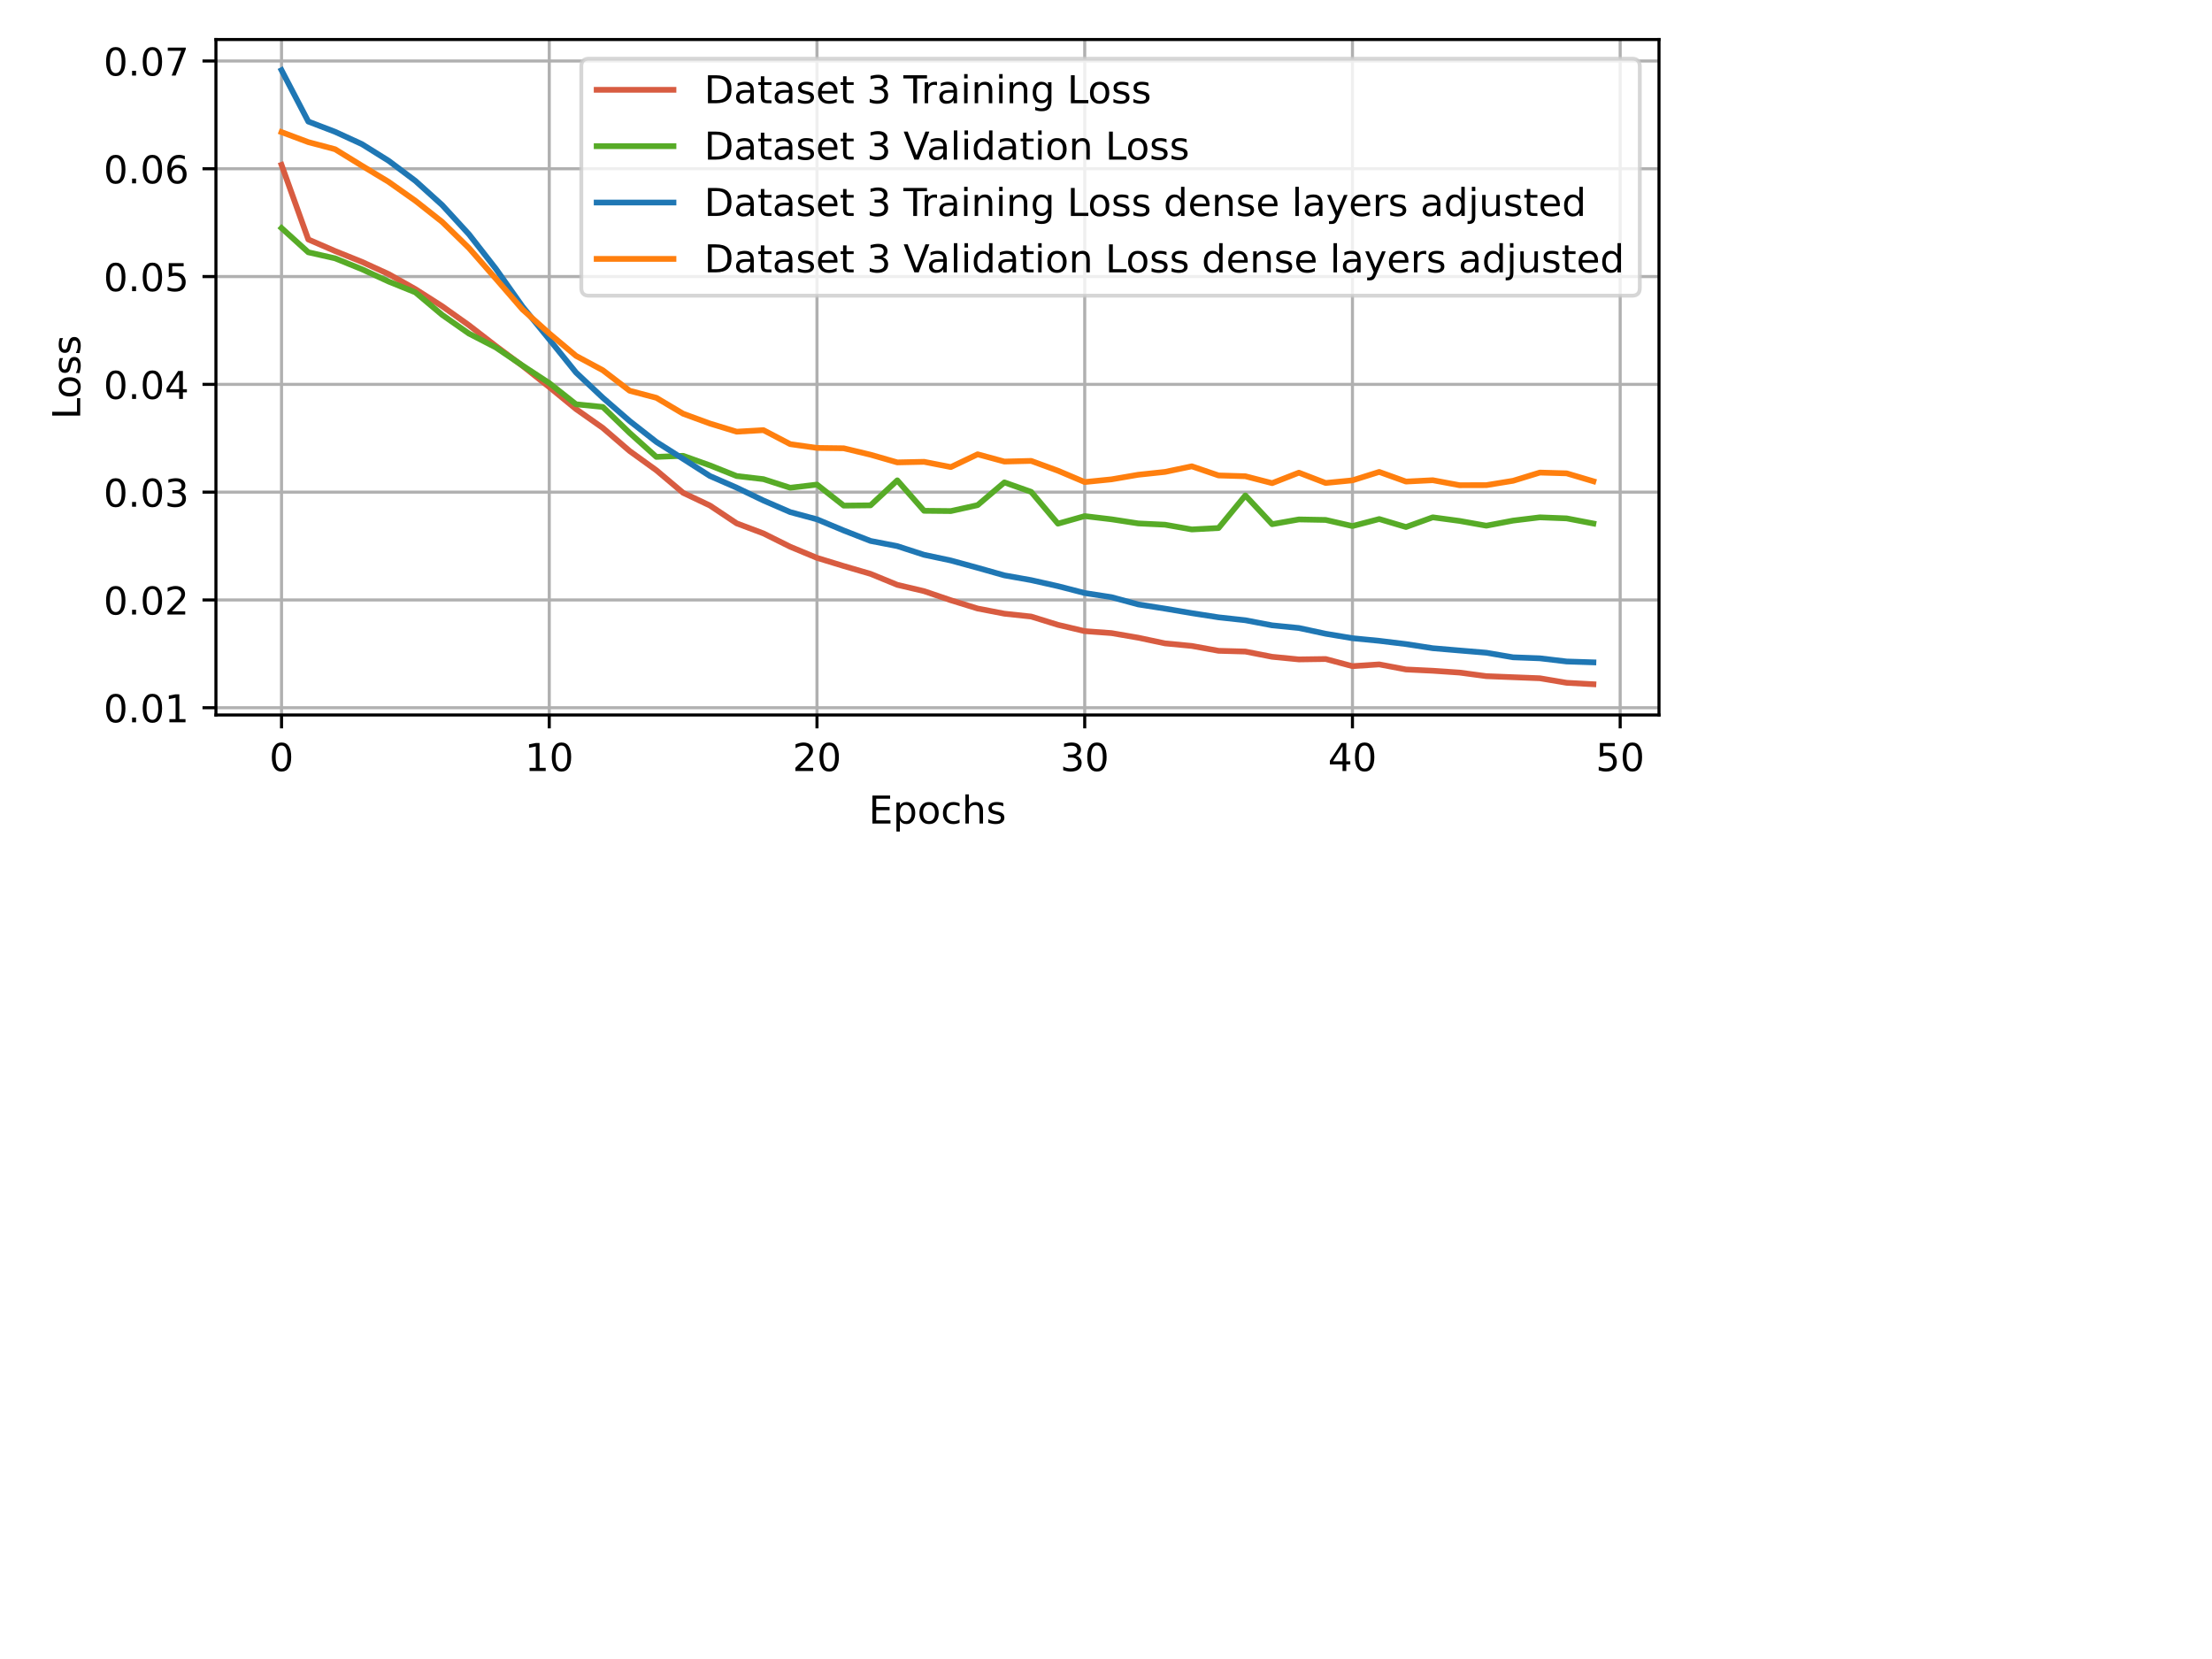 <?xml version="1.0" encoding="utf-8" standalone="no"?>
<!DOCTYPE svg PUBLIC "-//W3C//DTD SVG 1.1//EN"
  "http://www.w3.org/Graphics/SVG/1.1/DTD/svg11.dtd">
<!-- Created with matplotlib (https://matplotlib.org/) -->
<svg height="432pt" version="1.1" viewBox="0 0 576 432" width="576pt" xmlns="http://www.w3.org/2000/svg" xmlns:xlink="http://www.w3.org/1999/xlink">
 <defs>
  <style type="text/css">
*{stroke-linecap:butt;stroke-linejoin:round;}
  </style>
 </defs>
 <g id="figure_1">
  <g id="patch_1">
   <path d="M 0 432 
L 576 432 
L 576 0 
L 0 0 
z
" style="fill:#ffffff;"/>
  </g>
  <g id="axes_1">
   <g id="patch_2">
    <path d="M 56.229 186.171 
L 432 186.171 
L 432 10.286 
L 56.229 10.286 
z
" style="fill:#ffffff;"/>
   </g>
   <g id="matplotlib.axis_1">
    <g id="xtick_1">
     <g id="line2d_1">
      <path clip-path="url(#pe4aa42a491)" d="M 73.309 186.171 
L 73.309 10.286 
" style="fill:none;stroke:#b0b0b0;stroke-linecap:square;stroke-width:0.8;"/>
     </g>
     <g id="line2d_2">
      <defs>
       <path d="M 0 0 
L 0 3.5 
" id="m456cd52053" style="stroke:#000000;stroke-width:0.8;"/>
      </defs>
      <g>
       <use style="stroke:#000000;stroke-width:0.8;" x="73.309" xlink:href="#m456cd52053" y="186.171"/>
      </g>
     </g>
     <g id="text_1">
      <!-- 0 -->
      <defs>
       <path d="M 31.781 66.406 
Q 24.172 66.406 20.328 58.906 
Q 16.5 51.422 16.5 36.375 
Q 16.5 21.391 20.328 13.891 
Q 24.172 6.391 31.781 6.391 
Q 39.453 6.391 43.281 13.891 
Q 47.125 21.391 47.125 36.375 
Q 47.125 51.422 43.281 58.906 
Q 39.453 66.406 31.781 66.406 
z
M 31.781 74.219 
Q 44.047 74.219 50.516 64.516 
Q 56.984 54.828 56.984 36.375 
Q 56.984 17.969 50.516 8.266 
Q 44.047 -1.422 31.781 -1.422 
Q 19.531 -1.422 13.062 8.266 
Q 6.594 17.969 6.594 36.375 
Q 6.594 54.828 13.062 64.516 
Q 19.531 74.219 31.781 74.219 
z
" id="DejaVuSans-48"/>
      </defs>
      <g transform="translate(70.128 200.77)scale(0.1 -0.1)">
       <use xlink:href="#DejaVuSans-48"/>
      </g>
     </g>
    </g>
    <g id="xtick_2">
     <g id="line2d_3">
      <path clip-path="url(#pe4aa42a491)" d="M 143.025 186.171 
L 143.025 10.286 
" style="fill:none;stroke:#b0b0b0;stroke-linecap:square;stroke-width:0.8;"/>
     </g>
     <g id="line2d_4">
      <g>
       <use style="stroke:#000000;stroke-width:0.8;" x="143.025" xlink:href="#m456cd52053" y="186.171"/>
      </g>
     </g>
     <g id="text_2">
      <!-- 10 -->
      <defs>
       <path d="M 12.406 8.297 
L 28.516 8.297 
L 28.516 63.922 
L 10.984 60.406 
L 10.984 69.391 
L 28.422 72.906 
L 38.281 72.906 
L 38.281 8.297 
L 54.391 8.297 
L 54.391 0 
L 12.406 0 
z
" id="DejaVuSans-49"/>
      </defs>
      <g transform="translate(136.663 200.77)scale(0.1 -0.1)">
       <use xlink:href="#DejaVuSans-49"/>
       <use x="63.623" xlink:href="#DejaVuSans-48"/>
      </g>
     </g>
    </g>
    <g id="xtick_3">
     <g id="line2d_5">
      <path clip-path="url(#pe4aa42a491)" d="M 212.742 186.171 
L 212.742 10.286 
" style="fill:none;stroke:#b0b0b0;stroke-linecap:square;stroke-width:0.8;"/>
     </g>
     <g id="line2d_6">
      <g>
       <use style="stroke:#000000;stroke-width:0.8;" x="212.742" xlink:href="#m456cd52053" y="186.171"/>
      </g>
     </g>
     <g id="text_3">
      <!-- 20 -->
      <defs>
       <path d="M 19.188 8.297 
L 53.609 8.297 
L 53.609 0 
L 7.328 0 
L 7.328 8.297 
Q 12.938 14.109 22.625 23.891 
Q 32.328 33.688 34.812 36.531 
Q 39.547 41.844 41.422 45.531 
Q 43.312 49.219 43.312 52.781 
Q 43.312 58.594 39.234 62.25 
Q 35.156 65.922 28.609 65.922 
Q 23.969 65.922 18.812 64.312 
Q 13.672 62.703 7.812 59.422 
L 7.812 69.391 
Q 13.766 71.781 18.938 73 
Q 24.125 74.219 28.422 74.219 
Q 39.75 74.219 46.484 68.547 
Q 53.219 62.891 53.219 53.422 
Q 53.219 48.922 51.531 44.891 
Q 49.859 40.875 45.406 35.406 
Q 44.188 33.984 37.641 27.219 
Q 31.109 20.453 19.188 8.297 
z
" id="DejaVuSans-50"/>
      </defs>
      <g transform="translate(206.379 200.77)scale(0.1 -0.1)">
       <use xlink:href="#DejaVuSans-50"/>
       <use x="63.623" xlink:href="#DejaVuSans-48"/>
      </g>
     </g>
    </g>
    <g id="xtick_4">
     <g id="line2d_7">
      <path clip-path="url(#pe4aa42a491)" d="M 282.458 186.171 
L 282.458 10.286 
" style="fill:none;stroke:#b0b0b0;stroke-linecap:square;stroke-width:0.8;"/>
     </g>
     <g id="line2d_8">
      <g>
       <use style="stroke:#000000;stroke-width:0.8;" x="282.458" xlink:href="#m456cd52053" y="186.171"/>
      </g>
     </g>
     <g id="text_4">
      <!-- 30 -->
      <defs>
       <path d="M 40.578 39.312 
Q 47.656 37.797 51.625 33 
Q 55.609 28.219 55.609 21.188 
Q 55.609 10.406 48.188 4.484 
Q 40.766 -1.422 27.094 -1.422 
Q 22.516 -1.422 17.656 -0.516 
Q 12.797 0.391 7.625 2.203 
L 7.625 11.719 
Q 11.719 9.328 16.594 8.109 
Q 21.484 6.891 26.812 6.891 
Q 36.078 6.891 40.938 10.547 
Q 45.797 14.203 45.797 21.188 
Q 45.797 27.641 41.281 31.266 
Q 36.766 34.906 28.719 34.906 
L 20.219 34.906 
L 20.219 43.016 
L 29.109 43.016 
Q 36.375 43.016 40.234 45.922 
Q 44.094 48.828 44.094 54.297 
Q 44.094 59.906 40.109 62.906 
Q 36.141 65.922 28.719 65.922 
Q 24.656 65.922 20.016 65.031 
Q 15.375 64.156 9.812 62.312 
L 9.812 71.094 
Q 15.438 72.656 20.344 73.438 
Q 25.25 74.219 29.594 74.219 
Q 40.828 74.219 47.359 69.109 
Q 53.906 64.016 53.906 55.328 
Q 53.906 49.266 50.438 45.094 
Q 46.969 40.922 40.578 39.312 
z
" id="DejaVuSans-51"/>
      </defs>
      <g transform="translate(276.096 200.77)scale(0.1 -0.1)">
       <use xlink:href="#DejaVuSans-51"/>
       <use x="63.623" xlink:href="#DejaVuSans-48"/>
      </g>
     </g>
    </g>
    <g id="xtick_5">
     <g id="line2d_9">
      <path clip-path="url(#pe4aa42a491)" d="M 352.175 186.171 
L 352.175 10.286 
" style="fill:none;stroke:#b0b0b0;stroke-linecap:square;stroke-width:0.8;"/>
     </g>
     <g id="line2d_10">
      <g>
       <use style="stroke:#000000;stroke-width:0.8;" x="352.175" xlink:href="#m456cd52053" y="186.171"/>
      </g>
     </g>
     <g id="text_5">
      <!-- 40 -->
      <defs>
       <path d="M 37.797 64.312 
L 12.891 25.391 
L 37.797 25.391 
z
M 35.203 72.906 
L 47.609 72.906 
L 47.609 25.391 
L 58.016 25.391 
L 58.016 17.188 
L 47.609 17.188 
L 47.609 0 
L 37.797 0 
L 37.797 17.188 
L 4.891 17.188 
L 4.891 26.703 
z
" id="DejaVuSans-52"/>
      </defs>
      <g transform="translate(345.812 200.77)scale(0.1 -0.1)">
       <use xlink:href="#DejaVuSans-52"/>
       <use x="63.623" xlink:href="#DejaVuSans-48"/>
      </g>
     </g>
    </g>
    <g id="xtick_6">
     <g id="line2d_11">
      <path clip-path="url(#pe4aa42a491)" d="M 421.891 186.171 
L 421.891 10.286 
" style="fill:none;stroke:#b0b0b0;stroke-linecap:square;stroke-width:0.8;"/>
     </g>
     <g id="line2d_12">
      <g>
       <use style="stroke:#000000;stroke-width:0.8;" x="421.891" xlink:href="#m456cd52053" y="186.171"/>
      </g>
     </g>
     <g id="text_6">
      <!-- 50 -->
      <defs>
       <path d="M 10.797 72.906 
L 49.516 72.906 
L 49.516 64.594 
L 19.828 64.594 
L 19.828 46.734 
Q 21.969 47.469 24.109 47.828 
Q 26.266 48.188 28.422 48.188 
Q 40.625 48.188 47.75 41.5 
Q 54.891 34.812 54.891 23.391 
Q 54.891 11.625 47.562 5.094 
Q 40.234 -1.422 26.906 -1.422 
Q 22.312 -1.422 17.547 -0.641 
Q 12.797 0.141 7.719 1.703 
L 7.719 11.625 
Q 12.109 9.234 16.797 8.062 
Q 21.484 6.891 26.703 6.891 
Q 35.156 6.891 40.078 11.328 
Q 45.016 15.766 45.016 23.391 
Q 45.016 31 40.078 35.438 
Q 35.156 39.891 26.703 39.891 
Q 22.75 39.891 18.812 39.016 
Q 14.891 38.141 10.797 36.281 
z
" id="DejaVuSans-53"/>
      </defs>
      <g transform="translate(415.529 200.77)scale(0.1 -0.1)">
       <use xlink:href="#DejaVuSans-53"/>
       <use x="63.623" xlink:href="#DejaVuSans-48"/>
      </g>
     </g>
    </g>
    <g id="text_7">
     <!-- Epochs -->
     <defs>
      <path d="M 9.812 72.906 
L 55.906 72.906 
L 55.906 64.594 
L 19.672 64.594 
L 19.672 43.016 
L 54.391 43.016 
L 54.391 34.719 
L 19.672 34.719 
L 19.672 8.297 
L 56.781 8.297 
L 56.781 0 
L 9.812 0 
z
" id="DejaVuSans-69"/>
      <path d="M 18.109 8.203 
L 18.109 -20.797 
L 9.078 -20.797 
L 9.078 54.688 
L 18.109 54.688 
L 18.109 46.391 
Q 20.953 51.266 25.266 53.625 
Q 29.594 56 35.594 56 
Q 45.562 56 51.781 48.094 
Q 58.016 40.188 58.016 27.297 
Q 58.016 14.406 51.781 6.484 
Q 45.562 -1.422 35.594 -1.422 
Q 29.594 -1.422 25.266 0.953 
Q 20.953 3.328 18.109 8.203 
z
M 48.688 27.297 
Q 48.688 37.203 44.609 42.844 
Q 40.531 48.484 33.406 48.484 
Q 26.266 48.484 22.188 42.844 
Q 18.109 37.203 18.109 27.297 
Q 18.109 17.391 22.188 11.75 
Q 26.266 6.109 33.406 6.109 
Q 40.531 6.109 44.609 11.75 
Q 48.688 17.391 48.688 27.297 
z
" id="DejaVuSans-112"/>
      <path d="M 30.609 48.391 
Q 23.391 48.391 19.188 42.75 
Q 14.984 37.109 14.984 27.297 
Q 14.984 17.484 19.156 11.844 
Q 23.344 6.203 30.609 6.203 
Q 37.797 6.203 41.984 11.859 
Q 46.188 17.531 46.188 27.297 
Q 46.188 37.016 41.984 42.703 
Q 37.797 48.391 30.609 48.391 
z
M 30.609 56 
Q 42.328 56 49.016 48.375 
Q 55.719 40.766 55.719 27.297 
Q 55.719 13.875 49.016 6.219 
Q 42.328 -1.422 30.609 -1.422 
Q 18.844 -1.422 12.172 6.219 
Q 5.516 13.875 5.516 27.297 
Q 5.516 40.766 12.172 48.375 
Q 18.844 56 30.609 56 
z
" id="DejaVuSans-111"/>
      <path d="M 48.781 52.594 
L 48.781 44.188 
Q 44.969 46.297 41.141 47.344 
Q 37.312 48.391 33.406 48.391 
Q 24.656 48.391 19.812 42.844 
Q 14.984 37.312 14.984 27.297 
Q 14.984 17.281 19.812 11.734 
Q 24.656 6.203 33.406 6.203 
Q 37.312 6.203 41.141 7.25 
Q 44.969 8.297 48.781 10.406 
L 48.781 2.094 
Q 45.016 0.344 40.984 -0.531 
Q 36.969 -1.422 32.422 -1.422 
Q 20.062 -1.422 12.781 6.344 
Q 5.516 14.109 5.516 27.297 
Q 5.516 40.672 12.859 48.328 
Q 20.219 56 33.016 56 
Q 37.156 56 41.109 55.141 
Q 45.062 54.297 48.781 52.594 
z
" id="DejaVuSans-99"/>
      <path d="M 54.891 33.016 
L 54.891 0 
L 45.906 0 
L 45.906 32.719 
Q 45.906 40.484 42.875 44.328 
Q 39.844 48.188 33.797 48.188 
Q 26.516 48.188 22.312 43.547 
Q 18.109 38.922 18.109 30.906 
L 18.109 0 
L 9.078 0 
L 9.078 75.984 
L 18.109 75.984 
L 18.109 46.188 
Q 21.344 51.125 25.703 53.562 
Q 30.078 56 35.797 56 
Q 45.219 56 50.047 50.172 
Q 54.891 44.344 54.891 33.016 
z
" id="DejaVuSans-104"/>
      <path d="M 44.281 53.078 
L 44.281 44.578 
Q 40.484 46.531 36.375 47.5 
Q 32.281 48.484 27.875 48.484 
Q 21.188 48.484 17.844 46.438 
Q 14.5 44.391 14.5 40.281 
Q 14.5 37.156 16.891 35.375 
Q 19.281 33.594 26.516 31.984 
L 29.594 31.297 
Q 39.156 29.25 43.188 25.516 
Q 47.219 21.781 47.219 15.094 
Q 47.219 7.469 41.188 3.016 
Q 35.156 -1.422 24.609 -1.422 
Q 20.219 -1.422 15.453 -0.562 
Q 10.688 0.297 5.422 2 
L 5.422 11.281 
Q 10.406 8.688 15.234 7.391 
Q 20.062 6.109 24.812 6.109 
Q 31.156 6.109 34.562 8.281 
Q 37.984 10.453 37.984 14.406 
Q 37.984 18.062 35.516 20.016 
Q 33.062 21.969 24.703 23.781 
L 21.578 24.516 
Q 13.234 26.266 9.516 29.906 
Q 5.812 33.547 5.812 39.891 
Q 5.812 47.609 11.281 51.797 
Q 16.75 56 26.812 56 
Q 31.781 56 36.172 55.266 
Q 40.578 54.547 44.281 53.078 
z
" id="DejaVuSans-115"/>
     </defs>
     <g transform="translate(226.199 214.448)scale(0.1 -0.1)">
      <use xlink:href="#DejaVuSans-69"/>
      <use x="63.184" xlink:href="#DejaVuSans-112"/>
      <use x="126.66" xlink:href="#DejaVuSans-111"/>
      <use x="187.842" xlink:href="#DejaVuSans-99"/>
      <use x="242.822" xlink:href="#DejaVuSans-104"/>
      <use x="306.201" xlink:href="#DejaVuSans-115"/>
     </g>
    </g>
   </g>
   <g id="matplotlib.axis_2">
    <g id="ytick_1">
     <g id="line2d_13">
      <path clip-path="url(#pe4aa42a491)" d="M 56.229 184.287 
L 432 184.287 
" style="fill:none;stroke:#b0b0b0;stroke-linecap:square;stroke-width:0.8;"/>
     </g>
     <g id="line2d_14">
      <defs>
       <path d="M 0 0 
L -3.5 0 
" id="m8b6cfc94ad" style="stroke:#000000;stroke-width:0.8;"/>
      </defs>
      <g>
       <use style="stroke:#000000;stroke-width:0.8;" x="56.229" xlink:href="#m8b6cfc94ad" y="184.287"/>
      </g>
     </g>
     <g id="text_8">
      <!-- 0.01 -->
      <defs>
       <path d="M 10.688 12.406 
L 21 12.406 
L 21 0 
L 10.688 0 
z
" id="DejaVuSans-46"/>
      </defs>
      <g transform="translate(26.963 188.086)scale(0.1 -0.1)">
       <use xlink:href="#DejaVuSans-48"/>
       <use x="63.623" xlink:href="#DejaVuSans-46"/>
       <use x="95.41" xlink:href="#DejaVuSans-48"/>
       <use x="159.033" xlink:href="#DejaVuSans-49"/>
      </g>
     </g>
    </g>
    <g id="ytick_2">
     <g id="line2d_15">
      <path clip-path="url(#pe4aa42a491)" d="M 56.229 156.219 
L 432 156.219 
" style="fill:none;stroke:#b0b0b0;stroke-linecap:square;stroke-width:0.8;"/>
     </g>
     <g id="line2d_16">
      <g>
       <use style="stroke:#000000;stroke-width:0.8;" x="56.229" xlink:href="#m8b6cfc94ad" y="156.219"/>
      </g>
     </g>
     <g id="text_9">
      <!-- 0.02 -->
      <g transform="translate(26.963 160.018)scale(0.1 -0.1)">
       <use xlink:href="#DejaVuSans-48"/>
       <use x="63.623" xlink:href="#DejaVuSans-46"/>
       <use x="95.41" xlink:href="#DejaVuSans-48"/>
       <use x="159.033" xlink:href="#DejaVuSans-50"/>
      </g>
     </g>
    </g>
    <g id="ytick_3">
     <g id="line2d_17">
      <path clip-path="url(#pe4aa42a491)" d="M 56.229 128.151 
L 432 128.151 
" style="fill:none;stroke:#b0b0b0;stroke-linecap:square;stroke-width:0.8;"/>
     </g>
     <g id="line2d_18">
      <g>
       <use style="stroke:#000000;stroke-width:0.8;" x="56.229" xlink:href="#m8b6cfc94ad" y="128.151"/>
      </g>
     </g>
     <g id="text_10">
      <!-- 0.03 -->
      <g transform="translate(26.963 131.95)scale(0.1 -0.1)">
       <use xlink:href="#DejaVuSans-48"/>
       <use x="63.623" xlink:href="#DejaVuSans-46"/>
       <use x="95.41" xlink:href="#DejaVuSans-48"/>
       <use x="159.033" xlink:href="#DejaVuSans-51"/>
      </g>
     </g>
    </g>
    <g id="ytick_4">
     <g id="line2d_19">
      <path clip-path="url(#pe4aa42a491)" d="M 56.229 100.083 
L 432 100.083 
" style="fill:none;stroke:#b0b0b0;stroke-linecap:square;stroke-width:0.8;"/>
     </g>
     <g id="line2d_20">
      <g>
       <use style="stroke:#000000;stroke-width:0.8;" x="56.229" xlink:href="#m8b6cfc94ad" y="100.083"/>
      </g>
     </g>
     <g id="text_11">
      <!-- 0.04 -->
      <g transform="translate(26.963 103.882)scale(0.1 -0.1)">
       <use xlink:href="#DejaVuSans-48"/>
       <use x="63.623" xlink:href="#DejaVuSans-46"/>
       <use x="95.41" xlink:href="#DejaVuSans-48"/>
       <use x="159.033" xlink:href="#DejaVuSans-52"/>
      </g>
     </g>
    </g>
    <g id="ytick_5">
     <g id="line2d_21">
      <path clip-path="url(#pe4aa42a491)" d="M 56.229 72.015 
L 432 72.015 
" style="fill:none;stroke:#b0b0b0;stroke-linecap:square;stroke-width:0.8;"/>
     </g>
     <g id="line2d_22">
      <g>
       <use style="stroke:#000000;stroke-width:0.8;" x="56.229" xlink:href="#m8b6cfc94ad" y="72.015"/>
      </g>
     </g>
     <g id="text_12">
      <!-- 0.05 -->
      <g transform="translate(26.963 75.814)scale(0.1 -0.1)">
       <use xlink:href="#DejaVuSans-48"/>
       <use x="63.623" xlink:href="#DejaVuSans-46"/>
       <use x="95.41" xlink:href="#DejaVuSans-48"/>
       <use x="159.033" xlink:href="#DejaVuSans-53"/>
      </g>
     </g>
    </g>
    <g id="ytick_6">
     <g id="line2d_23">
      <path clip-path="url(#pe4aa42a491)" d="M 56.229 43.947 
L 432 43.947 
" style="fill:none;stroke:#b0b0b0;stroke-linecap:square;stroke-width:0.8;"/>
     </g>
     <g id="line2d_24">
      <g>
       <use style="stroke:#000000;stroke-width:0.8;" x="56.229" xlink:href="#m8b6cfc94ad" y="43.947"/>
      </g>
     </g>
     <g id="text_13">
      <!-- 0.06 -->
      <defs>
       <path d="M 33.016 40.375 
Q 26.375 40.375 22.484 35.828 
Q 18.609 31.297 18.609 23.391 
Q 18.609 15.531 22.484 10.953 
Q 26.375 6.391 33.016 6.391 
Q 39.656 6.391 43.531 10.953 
Q 47.406 15.531 47.406 23.391 
Q 47.406 31.297 43.531 35.828 
Q 39.656 40.375 33.016 40.375 
z
M 52.594 71.297 
L 52.594 62.312 
Q 48.875 64.062 45.094 64.984 
Q 41.312 65.922 37.594 65.922 
Q 27.828 65.922 22.672 59.328 
Q 17.531 52.734 16.797 39.406 
Q 19.672 43.656 24.016 45.922 
Q 28.375 48.188 33.594 48.188 
Q 44.578 48.188 50.953 41.516 
Q 57.328 34.859 57.328 23.391 
Q 57.328 12.156 50.688 5.359 
Q 44.047 -1.422 33.016 -1.422 
Q 20.359 -1.422 13.672 8.266 
Q 6.984 17.969 6.984 36.375 
Q 6.984 53.656 15.188 63.938 
Q 23.391 74.219 37.203 74.219 
Q 40.922 74.219 44.703 73.484 
Q 48.484 72.75 52.594 71.297 
z
" id="DejaVuSans-54"/>
      </defs>
      <g transform="translate(26.963 47.746)scale(0.1 -0.1)">
       <use xlink:href="#DejaVuSans-48"/>
       <use x="63.623" xlink:href="#DejaVuSans-46"/>
       <use x="95.41" xlink:href="#DejaVuSans-48"/>
       <use x="159.033" xlink:href="#DejaVuSans-54"/>
      </g>
     </g>
    </g>
    <g id="ytick_7">
     <g id="line2d_25">
      <path clip-path="url(#pe4aa42a491)" d="M 56.229 15.879 
L 432 15.879 
" style="fill:none;stroke:#b0b0b0;stroke-linecap:square;stroke-width:0.8;"/>
     </g>
     <g id="line2d_26">
      <g>
       <use style="stroke:#000000;stroke-width:0.8;" x="56.229" xlink:href="#m8b6cfc94ad" y="15.879"/>
      </g>
     </g>
     <g id="text_14">
      <!-- 0.07 -->
      <defs>
       <path d="M 8.203 72.906 
L 55.078 72.906 
L 55.078 68.703 
L 28.609 0 
L 18.312 0 
L 43.219 64.594 
L 8.203 64.594 
z
" id="DejaVuSans-55"/>
      </defs>
      <g transform="translate(26.963 19.679)scale(0.1 -0.1)">
       <use xlink:href="#DejaVuSans-48"/>
       <use x="63.623" xlink:href="#DejaVuSans-46"/>
       <use x="95.41" xlink:href="#DejaVuSans-48"/>
       <use x="159.033" xlink:href="#DejaVuSans-55"/>
      </g>
     </g>
    </g>
    <g id="text_15">
     <!-- Loss -->
     <defs>
      <path d="M 9.812 72.906 
L 19.672 72.906 
L 19.672 8.297 
L 55.172 8.297 
L 55.172 0 
L 9.812 0 
z
" id="DejaVuSans-76"/>
     </defs>
     <g transform="translate(20.883 109.196)rotate(-90)scale(0.1 -0.1)">
      <use xlink:href="#DejaVuSans-76"/>
      <use x="53.963" xlink:href="#DejaVuSans-111"/>
      <use x="115.145" xlink:href="#DejaVuSans-115"/>
      <use x="167.244" xlink:href="#DejaVuSans-115"/>
     </g>
    </g>
   </g>
   <g id="line2d_27">
    <path clip-path="url(#pe4aa42a491)" d="M 73.309 42.931 
L 80.281 62.351 
L 87.252 65.373 
L 94.224 68.18 
L 101.196 71.371 
L 108.167 75.285 
L 115.139 79.734 
L 122.111 84.686 
L 129.082 90.071 
L 136.054 95.265 
L 143.025 100.794 
L 149.997 106.525 
L 156.969 111.432 
L 163.94 117.433 
L 170.912 122.458 
L 177.884 128.329 
L 184.855 131.632 
L 191.827 136.278 
L 198.799 138.901 
L 205.77 142.369 
L 212.742 145.267 
L 219.714 147.396 
L 226.685 149.431 
L 233.657 152.292 
L 240.628 153.935 
L 247.6 156.306 
L 254.572 158.458 
L 261.543 159.801 
L 268.515 160.548 
L 275.487 162.705 
L 282.458 164.347 
L 289.43 164.855 
L 296.402 166.058 
L 303.373 167.534 
L 310.345 168.2 
L 317.317 169.467 
L 324.288 169.663 
L 331.26 171.026 
L 338.231 171.71 
L 345.203 171.608 
L 352.175 173.466 
L 359.146 173.008 
L 366.118 174.327 
L 373.09 174.662 
L 380.061 175.137 
L 387.033 176.07 
L 394.005 176.345 
L 400.976 176.619 
L 407.948 177.798 
L 414.919 178.177 
" style="fill:none;stroke:#d85c41;stroke-linecap:square;stroke-width:1.5;"/>
   </g>
   <g id="line2d_28">
    <path clip-path="url(#pe4aa42a491)" d="M 73.309 59.384 
L 80.281 65.696 
L 87.252 67.269 
L 94.224 70.097 
L 101.196 73.312 
L 108.167 76.131 
L 115.139 81.993 
L 122.111 86.864 
L 129.082 90.463 
L 136.054 95.188 
L 143.025 99.758 
L 149.997 105.272 
L 156.969 105.968 
L 163.94 112.717 
L 170.912 118.973 
L 177.884 118.691 
L 184.855 121.179 
L 191.827 123.958 
L 198.799 124.768 
L 205.77 127.012 
L 212.742 126.187 
L 219.714 131.661 
L 226.685 131.587 
L 233.657 125.081 
L 240.628 133.009 
L 247.6 133.079 
L 254.572 131.534 
L 261.543 125.614 
L 268.515 128.076 
L 275.487 136.362 
L 282.458 134.394 
L 289.43 135.223 
L 296.402 136.298 
L 303.373 136.631 
L 310.345 137.867 
L 317.317 137.495 
L 324.288 129.012 
L 331.26 136.496 
L 338.231 135.262 
L 345.203 135.39 
L 352.175 136.982 
L 359.146 135.16 
L 366.118 137.232 
L 373.09 134.71 
L 380.061 135.646 
L 387.033 136.889 
L 394.005 135.563 
L 400.976 134.714 
L 407.948 134.986 
L 414.919 136.323 
" style="fill:none;stroke:#57ab27;stroke-linecap:square;stroke-width:1.5;"/>
   </g>
   <g id="line2d_29">
    <path clip-path="url(#pe4aa42a491)" d="M 73.309 18.281 
L 80.281 31.65 
L 87.252 34.318 
L 94.224 37.518 
L 101.196 41.863 
L 108.167 47.096 
L 115.139 53.394 
L 122.111 61.001 
L 129.082 69.94 
L 136.054 79.817 
L 143.025 88.371 
L 149.997 97.008 
L 156.969 103.561 
L 163.94 109.618 
L 170.912 115.075 
L 177.884 119.489 
L 184.855 123.948 
L 191.827 126.984 
L 198.799 130.33 
L 205.77 133.35 
L 212.742 135.231 
L 219.714 138.141 
L 226.685 140.855 
L 233.657 142.211 
L 240.628 144.468 
L 247.6 145.949 
L 254.572 147.856 
L 261.543 149.825 
L 268.515 151.064 
L 275.487 152.631 
L 282.458 154.423 
L 289.43 155.503 
L 296.402 157.391 
L 303.373 158.484 
L 310.345 159.664 
L 317.317 160.75 
L 324.288 161.511 
L 331.26 162.837 
L 338.231 163.53 
L 345.203 165.025 
L 352.175 166.191 
L 359.146 166.869 
L 366.118 167.717 
L 373.09 168.792 
L 380.061 169.387 
L 387.033 169.969 
L 394.005 171.159 
L 400.976 171.421 
L 407.948 172.25 
L 414.919 172.475 
" style="fill:none;stroke:#1f77b4;stroke-linecap:square;stroke-width:1.5;"/>
   </g>
   <g id="line2d_30">
    <path clip-path="url(#pe4aa42a491)" d="M 73.309 34.402 
L 80.281 37.008 
L 87.252 38.862 
L 94.224 43.145 
L 101.196 47.354 
L 108.167 52.278 
L 115.139 57.781 
L 122.111 64.588 
L 129.082 72.541 
L 136.054 80.577 
L 143.025 86.82 
L 149.997 92.668 
L 156.969 96.407 
L 163.94 101.742 
L 170.912 103.587 
L 177.884 107.727 
L 184.855 110.283 
L 191.827 112.412 
L 198.799 112.008 
L 205.77 115.65 
L 212.742 116.64 
L 219.714 116.734 
L 226.685 118.405 
L 233.657 120.406 
L 240.628 120.255 
L 247.6 121.62 
L 254.572 118.296 
L 261.543 120.188 
L 268.515 120.017 
L 275.487 122.569 
L 282.458 125.522 
L 289.43 124.821 
L 296.402 123.622 
L 303.373 122.882 
L 310.345 121.426 
L 317.317 123.806 
L 324.288 124.013 
L 331.26 125.81 
L 338.231 123.083 
L 345.203 125.764 
L 352.175 125.081 
L 359.146 122.889 
L 366.118 125.397 
L 373.09 125.047 
L 380.061 126.348 
L 387.033 126.329 
L 394.005 125.196 
L 400.976 123.056 
L 407.948 123.257 
L 414.919 125.323 
" style="fill:none;stroke:#ff7f0e;stroke-linecap:square;stroke-width:1.5;"/>
   </g>
   <g id="patch_3">
    <path d="M 56.229 186.171 
L 56.229 10.286 
" style="fill:none;stroke:#000000;stroke-linecap:square;stroke-linejoin:miter;stroke-width:0.8;"/>
   </g>
   <g id="patch_4">
    <path d="M 432 186.171 
L 432 10.286 
" style="fill:none;stroke:#000000;stroke-linecap:square;stroke-linejoin:miter;stroke-width:0.8;"/>
   </g>
   <g id="patch_5">
    <path d="M 56.229 186.171 
L 432 186.171 
" style="fill:none;stroke:#000000;stroke-linecap:square;stroke-linejoin:miter;stroke-width:0.8;"/>
   </g>
   <g id="patch_6">
    <path d="M 56.229 10.286 
L 432 10.286 
" style="fill:none;stroke:#000000;stroke-linecap:square;stroke-linejoin:miter;stroke-width:0.8;"/>
   </g>
   <g id="legend_1">
    <g id="patch_7">
     <path d="M 153.37 76.998 
L 425 76.998 
Q 427 76.998 427 74.998 
L 427 17.286 
Q 427 15.286 425 15.286 
L 153.37 15.286 
Q 151.37 15.286 151.37 17.286 
L 151.37 74.998 
Q 151.37 76.998 153.37 76.998 
z
" style="fill:#ffffff;opacity:0.8;stroke:#cccccc;stroke-linejoin:miter;"/>
    </g>
    <g id="line2d_31">
     <path d="M 155.37 23.384 
L 175.37 23.384 
" style="fill:none;stroke:#d85c41;stroke-linecap:square;stroke-width:1.5;"/>
    </g>
    <g id="line2d_32"/>
    <g id="text_16">
     <!-- Dataset 3 Training Loss -->
     <defs>
      <path d="M 19.672 64.797 
L 19.672 8.109 
L 31.594 8.109 
Q 46.688 8.109 53.688 14.938 
Q 60.688 21.781 60.688 36.531 
Q 60.688 51.172 53.688 57.984 
Q 46.688 64.797 31.594 64.797 
z
M 9.812 72.906 
L 30.078 72.906 
Q 51.266 72.906 61.172 64.094 
Q 71.094 55.281 71.094 36.531 
Q 71.094 17.672 61.125 8.828 
Q 51.172 0 30.078 0 
L 9.812 0 
z
" id="DejaVuSans-68"/>
      <path d="M 34.281 27.484 
Q 23.391 27.484 19.188 25 
Q 14.984 22.516 14.984 16.5 
Q 14.984 11.719 18.141 8.906 
Q 21.297 6.109 26.703 6.109 
Q 34.188 6.109 38.703 11.406 
Q 43.219 16.703 43.219 25.484 
L 43.219 27.484 
z
M 52.203 31.203 
L 52.203 0 
L 43.219 0 
L 43.219 8.297 
Q 40.141 3.328 35.547 0.953 
Q 30.953 -1.422 24.312 -1.422 
Q 15.922 -1.422 10.953 3.297 
Q 6 8.016 6 15.922 
Q 6 25.141 12.172 29.828 
Q 18.359 34.516 30.609 34.516 
L 43.219 34.516 
L 43.219 35.406 
Q 43.219 41.609 39.141 45 
Q 35.062 48.391 27.688 48.391 
Q 23 48.391 18.547 47.266 
Q 14.109 46.141 10.016 43.891 
L 10.016 52.203 
Q 14.938 54.109 19.578 55.047 
Q 24.219 56 28.609 56 
Q 40.484 56 46.344 49.844 
Q 52.203 43.703 52.203 31.203 
z
" id="DejaVuSans-97"/>
      <path d="M 18.312 70.219 
L 18.312 54.688 
L 36.812 54.688 
L 36.812 47.703 
L 18.312 47.703 
L 18.312 18.016 
Q 18.312 11.328 20.141 9.422 
Q 21.969 7.516 27.594 7.516 
L 36.812 7.516 
L 36.812 0 
L 27.594 0 
Q 17.188 0 13.234 3.875 
Q 9.281 7.766 9.281 18.016 
L 9.281 47.703 
L 2.688 47.703 
L 2.688 54.688 
L 9.281 54.688 
L 9.281 70.219 
z
" id="DejaVuSans-116"/>
      <path d="M 56.203 29.594 
L 56.203 25.203 
L 14.891 25.203 
Q 15.484 15.922 20.484 11.062 
Q 25.484 6.203 34.422 6.203 
Q 39.594 6.203 44.453 7.469 
Q 49.312 8.734 54.109 11.281 
L 54.109 2.781 
Q 49.266 0.734 44.188 -0.344 
Q 39.109 -1.422 33.891 -1.422 
Q 20.797 -1.422 13.156 6.188 
Q 5.516 13.812 5.516 26.812 
Q 5.516 40.234 12.766 48.109 
Q 20.016 56 32.328 56 
Q 43.359 56 49.781 48.891 
Q 56.203 41.797 56.203 29.594 
z
M 47.219 32.234 
Q 47.125 39.594 43.094 43.984 
Q 39.062 48.391 32.422 48.391 
Q 24.906 48.391 20.391 44.141 
Q 15.875 39.891 15.188 32.172 
z
" id="DejaVuSans-101"/>
      <path id="DejaVuSans-32"/>
      <path d="M -0.297 72.906 
L 61.375 72.906 
L 61.375 64.594 
L 35.5 64.594 
L 35.5 0 
L 25.594 0 
L 25.594 64.594 
L -0.297 64.594 
z
" id="DejaVuSans-84"/>
      <path d="M 41.109 46.297 
Q 39.594 47.172 37.812 47.578 
Q 36.031 48 33.891 48 
Q 26.266 48 22.188 43.047 
Q 18.109 38.094 18.109 28.812 
L 18.109 0 
L 9.078 0 
L 9.078 54.688 
L 18.109 54.688 
L 18.109 46.188 
Q 20.953 51.172 25.484 53.578 
Q 30.031 56 36.531 56 
Q 37.453 56 38.578 55.875 
Q 39.703 55.766 41.062 55.516 
z
" id="DejaVuSans-114"/>
      <path d="M 9.422 54.688 
L 18.406 54.688 
L 18.406 0 
L 9.422 0 
z
M 9.422 75.984 
L 18.406 75.984 
L 18.406 64.594 
L 9.422 64.594 
z
" id="DejaVuSans-105"/>
      <path d="M 54.891 33.016 
L 54.891 0 
L 45.906 0 
L 45.906 32.719 
Q 45.906 40.484 42.875 44.328 
Q 39.844 48.188 33.797 48.188 
Q 26.516 48.188 22.312 43.547 
Q 18.109 38.922 18.109 30.906 
L 18.109 0 
L 9.078 0 
L 9.078 54.688 
L 18.109 54.688 
L 18.109 46.188 
Q 21.344 51.125 25.703 53.562 
Q 30.078 56 35.797 56 
Q 45.219 56 50.047 50.172 
Q 54.891 44.344 54.891 33.016 
z
" id="DejaVuSans-110"/>
      <path d="M 45.406 27.984 
Q 45.406 37.75 41.375 43.109 
Q 37.359 48.484 30.078 48.484 
Q 22.859 48.484 18.828 43.109 
Q 14.797 37.75 14.797 27.984 
Q 14.797 18.266 18.828 12.891 
Q 22.859 7.516 30.078 7.516 
Q 37.359 7.516 41.375 12.891 
Q 45.406 18.266 45.406 27.984 
z
M 54.391 6.781 
Q 54.391 -7.172 48.188 -13.984 
Q 42 -20.797 29.203 -20.797 
Q 24.469 -20.797 20.266 -20.094 
Q 16.062 -19.391 12.109 -17.922 
L 12.109 -9.188 
Q 16.062 -11.328 19.922 -12.344 
Q 23.781 -13.375 27.781 -13.375 
Q 36.625 -13.375 41.016 -8.766 
Q 45.406 -4.156 45.406 5.172 
L 45.406 9.625 
Q 42.625 4.781 38.281 2.391 
Q 33.938 0 27.875 0 
Q 17.828 0 11.672 7.656 
Q 5.516 15.328 5.516 27.984 
Q 5.516 40.672 11.672 48.328 
Q 17.828 56 27.875 56 
Q 33.938 56 38.281 53.609 
Q 42.625 51.219 45.406 46.391 
L 45.406 54.688 
L 54.391 54.688 
z
" id="DejaVuSans-103"/>
     </defs>
     <g transform="translate(183.37 26.884)scale(0.1 -0.1)">
      <use xlink:href="#DejaVuSans-68"/>
      <use x="77.002" xlink:href="#DejaVuSans-97"/>
      <use x="138.281" xlink:href="#DejaVuSans-116"/>
      <use x="177.49" xlink:href="#DejaVuSans-97"/>
      <use x="238.77" xlink:href="#DejaVuSans-115"/>
      <use x="290.869" xlink:href="#DejaVuSans-101"/>
      <use x="352.393" xlink:href="#DejaVuSans-116"/>
      <use x="391.602" xlink:href="#DejaVuSans-32"/>
      <use x="423.389" xlink:href="#DejaVuSans-51"/>
      <use x="487.012" xlink:href="#DejaVuSans-32"/>
      <use x="518.799" xlink:href="#DejaVuSans-84"/>
      <use x="565.133" xlink:href="#DejaVuSans-114"/>
      <use x="606.246" xlink:href="#DejaVuSans-97"/>
      <use x="667.525" xlink:href="#DejaVuSans-105"/>
      <use x="695.309" xlink:href="#DejaVuSans-110"/>
      <use x="758.688" xlink:href="#DejaVuSans-105"/>
      <use x="786.471" xlink:href="#DejaVuSans-110"/>
      <use x="849.85" xlink:href="#DejaVuSans-103"/>
      <use x="913.326" xlink:href="#DejaVuSans-32"/>
      <use x="945.113" xlink:href="#DejaVuSans-76"/>
      <use x="999.076" xlink:href="#DejaVuSans-111"/>
      <use x="1060.258" xlink:href="#DejaVuSans-115"/>
      <use x="1112.357" xlink:href="#DejaVuSans-115"/>
     </g>
    </g>
    <g id="line2d_33">
     <path d="M 155.37 38.062 
L 175.37 38.062 
" style="fill:none;stroke:#57ab27;stroke-linecap:square;stroke-width:1.5;"/>
    </g>
    <g id="line2d_34"/>
    <g id="text_17">
     <!-- Dataset 3 Validation Loss -->
     <defs>
      <path d="M 28.609 0 
L 0.781 72.906 
L 11.078 72.906 
L 34.188 11.531 
L 57.328 72.906 
L 67.578 72.906 
L 39.797 0 
z
" id="DejaVuSans-86"/>
      <path d="M 9.422 75.984 
L 18.406 75.984 
L 18.406 0 
L 9.422 0 
z
" id="DejaVuSans-108"/>
      <path d="M 45.406 46.391 
L 45.406 75.984 
L 54.391 75.984 
L 54.391 0 
L 45.406 0 
L 45.406 8.203 
Q 42.578 3.328 38.25 0.953 
Q 33.938 -1.422 27.875 -1.422 
Q 17.969 -1.422 11.734 6.484 
Q 5.516 14.406 5.516 27.297 
Q 5.516 40.188 11.734 48.094 
Q 17.969 56 27.875 56 
Q 33.938 56 38.25 53.625 
Q 42.578 51.266 45.406 46.391 
z
M 14.797 27.297 
Q 14.797 17.391 18.875 11.75 
Q 22.953 6.109 30.078 6.109 
Q 37.203 6.109 41.297 11.75 
Q 45.406 17.391 45.406 27.297 
Q 45.406 37.203 41.297 42.844 
Q 37.203 48.484 30.078 48.484 
Q 22.953 48.484 18.875 42.844 
Q 14.797 37.203 14.797 27.297 
z
" id="DejaVuSans-100"/>
     </defs>
     <g transform="translate(183.37 41.562)scale(0.1 -0.1)">
      <use xlink:href="#DejaVuSans-68"/>
      <use x="77.002" xlink:href="#DejaVuSans-97"/>
      <use x="138.281" xlink:href="#DejaVuSans-116"/>
      <use x="177.49" xlink:href="#DejaVuSans-97"/>
      <use x="238.77" xlink:href="#DejaVuSans-115"/>
      <use x="290.869" xlink:href="#DejaVuSans-101"/>
      <use x="352.393" xlink:href="#DejaVuSans-116"/>
      <use x="391.602" xlink:href="#DejaVuSans-32"/>
      <use x="423.389" xlink:href="#DejaVuSans-51"/>
      <use x="487.012" xlink:href="#DejaVuSans-32"/>
      <use x="518.799" xlink:href="#DejaVuSans-86"/>
      <use x="579.457" xlink:href="#DejaVuSans-97"/>
      <use x="640.736" xlink:href="#DejaVuSans-108"/>
      <use x="668.52" xlink:href="#DejaVuSans-105"/>
      <use x="696.303" xlink:href="#DejaVuSans-100"/>
      <use x="759.779" xlink:href="#DejaVuSans-97"/>
      <use x="821.059" xlink:href="#DejaVuSans-116"/>
      <use x="860.268" xlink:href="#DejaVuSans-105"/>
      <use x="888.051" xlink:href="#DejaVuSans-111"/>
      <use x="949.232" xlink:href="#DejaVuSans-110"/>
      <use x="1012.611" xlink:href="#DejaVuSans-32"/>
      <use x="1044.398" xlink:href="#DejaVuSans-76"/>
      <use x="1098.361" xlink:href="#DejaVuSans-111"/>
      <use x="1159.543" xlink:href="#DejaVuSans-115"/>
      <use x="1211.643" xlink:href="#DejaVuSans-115"/>
     </g>
    </g>
    <g id="line2d_35">
     <path d="M 155.37 52.74 
L 175.37 52.74 
" style="fill:none;stroke:#1f77b4;stroke-linecap:square;stroke-width:1.5;"/>
    </g>
    <g id="line2d_36"/>
    <g id="text_18">
     <!-- Dataset 3 Training Loss dense layers adjusted -->
     <defs>
      <path d="M 32.172 -5.078 
Q 28.375 -14.844 24.75 -17.812 
Q 21.141 -20.797 15.094 -20.797 
L 7.906 -20.797 
L 7.906 -13.281 
L 13.188 -13.281 
Q 16.891 -13.281 18.938 -11.516 
Q 21 -9.766 23.484 -3.219 
L 25.094 0.875 
L 2.984 54.688 
L 12.5 54.688 
L 29.594 11.922 
L 46.688 54.688 
L 56.203 54.688 
z
" id="DejaVuSans-121"/>
      <path d="M 9.422 54.688 
L 18.406 54.688 
L 18.406 -0.984 
Q 18.406 -11.422 14.422 -16.109 
Q 10.453 -20.797 1.609 -20.797 
L -1.812 -20.797 
L -1.812 -13.188 
L 0.594 -13.188 
Q 5.719 -13.188 7.562 -10.812 
Q 9.422 -8.453 9.422 -0.984 
z
M 9.422 75.984 
L 18.406 75.984 
L 18.406 64.594 
L 9.422 64.594 
z
" id="DejaVuSans-106"/>
      <path d="M 8.5 21.578 
L 8.5 54.688 
L 17.484 54.688 
L 17.484 21.922 
Q 17.484 14.156 20.5 10.266 
Q 23.531 6.391 29.594 6.391 
Q 36.859 6.391 41.078 11.031 
Q 45.312 15.672 45.312 23.688 
L 45.312 54.688 
L 54.297 54.688 
L 54.297 0 
L 45.312 0 
L 45.312 8.406 
Q 42.047 3.422 37.719 1 
Q 33.406 -1.422 27.688 -1.422 
Q 18.266 -1.422 13.375 4.438 
Q 8.5 10.297 8.5 21.578 
z
M 31.109 56 
z
" id="DejaVuSans-117"/>
     </defs>
     <g transform="translate(183.37 56.24)scale(0.1 -0.1)">
      <use xlink:href="#DejaVuSans-68"/>
      <use x="77.002" xlink:href="#DejaVuSans-97"/>
      <use x="138.281" xlink:href="#DejaVuSans-116"/>
      <use x="177.49" xlink:href="#DejaVuSans-97"/>
      <use x="238.77" xlink:href="#DejaVuSans-115"/>
      <use x="290.869" xlink:href="#DejaVuSans-101"/>
      <use x="352.393" xlink:href="#DejaVuSans-116"/>
      <use x="391.602" xlink:href="#DejaVuSans-32"/>
      <use x="423.389" xlink:href="#DejaVuSans-51"/>
      <use x="487.012" xlink:href="#DejaVuSans-32"/>
      <use x="518.799" xlink:href="#DejaVuSans-84"/>
      <use x="565.133" xlink:href="#DejaVuSans-114"/>
      <use x="606.246" xlink:href="#DejaVuSans-97"/>
      <use x="667.525" xlink:href="#DejaVuSans-105"/>
      <use x="695.309" xlink:href="#DejaVuSans-110"/>
      <use x="758.688" xlink:href="#DejaVuSans-105"/>
      <use x="786.471" xlink:href="#DejaVuSans-110"/>
      <use x="849.85" xlink:href="#DejaVuSans-103"/>
      <use x="913.326" xlink:href="#DejaVuSans-32"/>
      <use x="945.113" xlink:href="#DejaVuSans-76"/>
      <use x="999.076" xlink:href="#DejaVuSans-111"/>
      <use x="1060.258" xlink:href="#DejaVuSans-115"/>
      <use x="1112.357" xlink:href="#DejaVuSans-115"/>
      <use x="1164.457" xlink:href="#DejaVuSans-32"/>
      <use x="1196.244" xlink:href="#DejaVuSans-100"/>
      <use x="1259.721" xlink:href="#DejaVuSans-101"/>
      <use x="1321.244" xlink:href="#DejaVuSans-110"/>
      <use x="1384.623" xlink:href="#DejaVuSans-115"/>
      <use x="1436.723" xlink:href="#DejaVuSans-101"/>
      <use x="1498.246" xlink:href="#DejaVuSans-32"/>
      <use x="1530.033" xlink:href="#DejaVuSans-108"/>
      <use x="1557.816" xlink:href="#DejaVuSans-97"/>
      <use x="1619.096" xlink:href="#DejaVuSans-121"/>
      <use x="1678.275" xlink:href="#DejaVuSans-101"/>
      <use x="1739.799" xlink:href="#DejaVuSans-114"/>
      <use x="1780.912" xlink:href="#DejaVuSans-115"/>
      <use x="1833.012" xlink:href="#DejaVuSans-32"/>
      <use x="1864.799" xlink:href="#DejaVuSans-97"/>
      <use x="1926.078" xlink:href="#DejaVuSans-100"/>
      <use x="1989.555" xlink:href="#DejaVuSans-106"/>
      <use x="2017.338" xlink:href="#DejaVuSans-117"/>
      <use x="2080.717" xlink:href="#DejaVuSans-115"/>
      <use x="2132.816" xlink:href="#DejaVuSans-116"/>
      <use x="2172.025" xlink:href="#DejaVuSans-101"/>
      <use x="2233.549" xlink:href="#DejaVuSans-100"/>
     </g>
    </g>
    <g id="line2d_37">
     <path d="M 155.37 67.419 
L 175.37 67.419 
" style="fill:none;stroke:#ff7f0e;stroke-linecap:square;stroke-width:1.5;"/>
    </g>
    <g id="line2d_38"/>
    <g id="text_19">
     <!-- Dataset 3 Validation Loss dense layers adjusted -->
     <g transform="translate(183.37 70.919)scale(0.1 -0.1)">
      <use xlink:href="#DejaVuSans-68"/>
      <use x="77.002" xlink:href="#DejaVuSans-97"/>
      <use x="138.281" xlink:href="#DejaVuSans-116"/>
      <use x="177.49" xlink:href="#DejaVuSans-97"/>
      <use x="238.77" xlink:href="#DejaVuSans-115"/>
      <use x="290.869" xlink:href="#DejaVuSans-101"/>
      <use x="352.393" xlink:href="#DejaVuSans-116"/>
      <use x="391.602" xlink:href="#DejaVuSans-32"/>
      <use x="423.389" xlink:href="#DejaVuSans-51"/>
      <use x="487.012" xlink:href="#DejaVuSans-32"/>
      <use x="518.799" xlink:href="#DejaVuSans-86"/>
      <use x="579.457" xlink:href="#DejaVuSans-97"/>
      <use x="640.736" xlink:href="#DejaVuSans-108"/>
      <use x="668.52" xlink:href="#DejaVuSans-105"/>
      <use x="696.303" xlink:href="#DejaVuSans-100"/>
      <use x="759.779" xlink:href="#DejaVuSans-97"/>
      <use x="821.059" xlink:href="#DejaVuSans-116"/>
      <use x="860.268" xlink:href="#DejaVuSans-105"/>
      <use x="888.051" xlink:href="#DejaVuSans-111"/>
      <use x="949.232" xlink:href="#DejaVuSans-110"/>
      <use x="1012.611" xlink:href="#DejaVuSans-32"/>
      <use x="1044.398" xlink:href="#DejaVuSans-76"/>
      <use x="1098.361" xlink:href="#DejaVuSans-111"/>
      <use x="1159.543" xlink:href="#DejaVuSans-115"/>
      <use x="1211.643" xlink:href="#DejaVuSans-115"/>
      <use x="1263.742" xlink:href="#DejaVuSans-32"/>
      <use x="1295.529" xlink:href="#DejaVuSans-100"/>
      <use x="1359.006" xlink:href="#DejaVuSans-101"/>
      <use x="1420.529" xlink:href="#DejaVuSans-110"/>
      <use x="1483.908" xlink:href="#DejaVuSans-115"/>
      <use x="1536.008" xlink:href="#DejaVuSans-101"/>
      <use x="1597.531" xlink:href="#DejaVuSans-32"/>
      <use x="1629.318" xlink:href="#DejaVuSans-108"/>
      <use x="1657.102" xlink:href="#DejaVuSans-97"/>
      <use x="1718.381" xlink:href="#DejaVuSans-121"/>
      <use x="1777.561" xlink:href="#DejaVuSans-101"/>
      <use x="1839.084" xlink:href="#DejaVuSans-114"/>
      <use x="1880.197" xlink:href="#DejaVuSans-115"/>
      <use x="1932.297" xlink:href="#DejaVuSans-32"/>
      <use x="1964.084" xlink:href="#DejaVuSans-97"/>
      <use x="2025.363" xlink:href="#DejaVuSans-100"/>
      <use x="2088.84" xlink:href="#DejaVuSans-106"/>
      <use x="2116.623" xlink:href="#DejaVuSans-117"/>
      <use x="2180.002" xlink:href="#DejaVuSans-115"/>
      <use x="2232.102" xlink:href="#DejaVuSans-116"/>
      <use x="2271.311" xlink:href="#DejaVuSans-101"/>
      <use x="2332.834" xlink:href="#DejaVuSans-100"/>
     </g>
    </g>
   </g>
  </g>
 </g>
 <defs>
  <clipPath id="pe4aa42a491">
   <rect height="175.886" width="375.771" x="56.229" y="10.286"/>
  </clipPath>
 </defs>
</svg>
